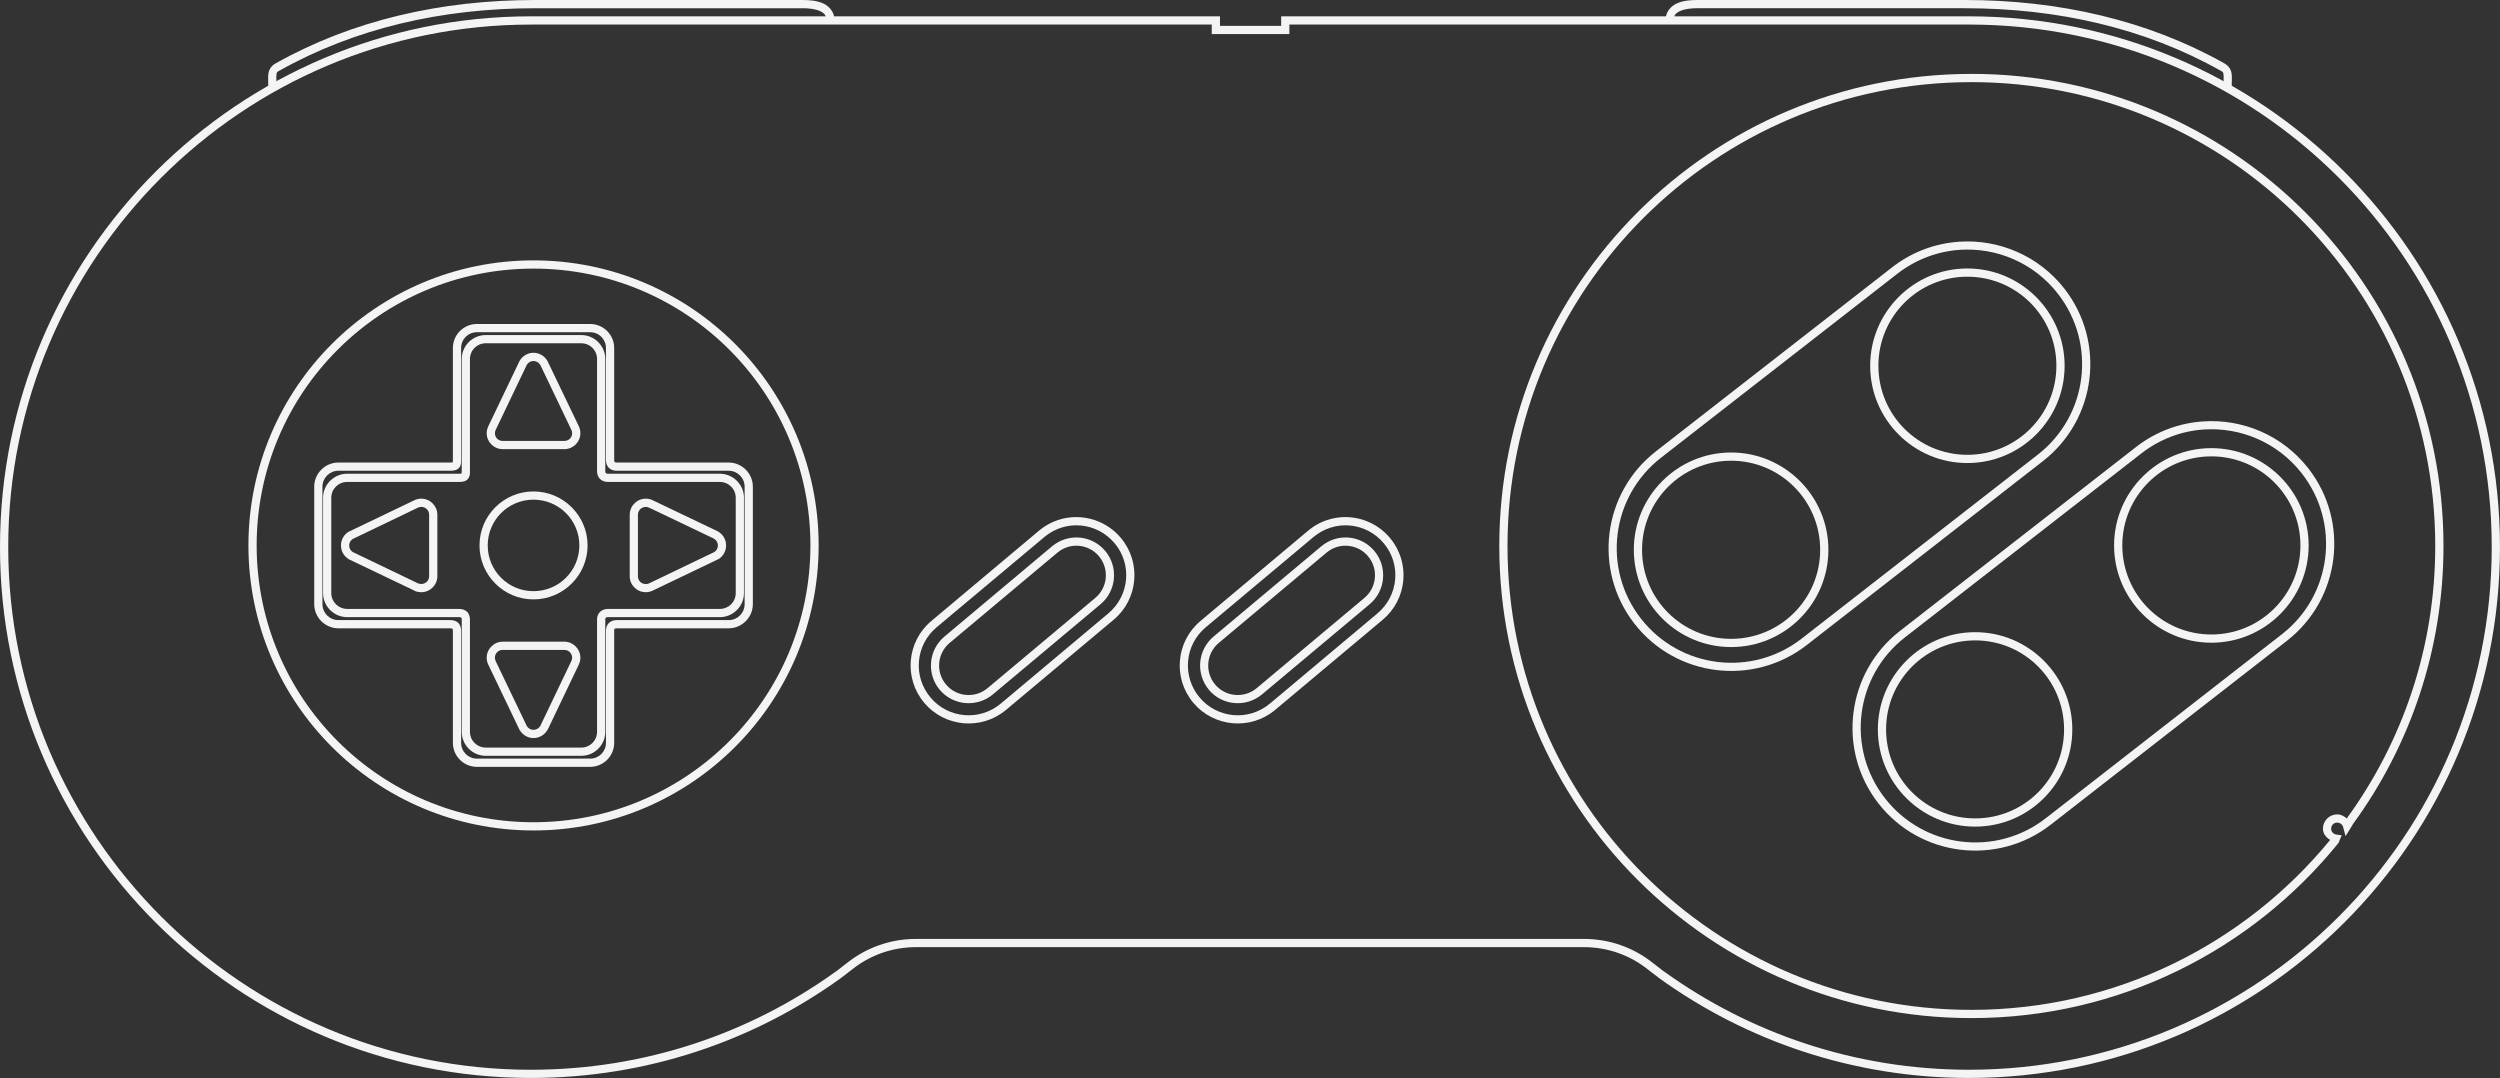 <?xml version="1.0" encoding="UTF-8" standalone="no"?>
<!-- Generator: Adobe Illustrator 13.0.0, SVG Export Plug-In . SVG Version: 6.00 Build 14948)  -->
<svg id="Layer_3" xmlns:rdf="http://www.w3.org/1999/02/22-rdf-syntax-ns#" xmlns="http://www.w3.org/2000/svg" xml:space="preserve" height="262.13px" viewBox="0 0 607.905 262.13" width="607.9px" version="1.2" y="0px" x="0px" xmlns:cc="http://creativecommons.org/ns#" xmlns:dc="http://purl.org/dc/elements/1.1/"><rect x="0" y="0" width="607.905" height="262.13" fill="#333333" stroke="none"/>
<path id="path3" style="baseline-shift:baseline;block-progression:tb;color:#000000;direction:ltr;text-indent:0;text-align:start;enable-background:accumulate;text-transform:none;" fill="#f4f4f4" d="m130.16,0c-22.921,0-44.483,4.919-63.188,15.438-0.008,0.004-0.023-0.004-0.031,0v0.031c-1.021,0.563-1.579,1.554-1.691,2.531-0.113,0.991,0,2.014,0,3.344h2c0-1.438-0.102-2.511-0.031-3.125,0.07-0.614,0.099-0.716,0.688-1.031h0.031c18.369-10.336,39.573-15.188,62.223-15.188h65.09c1.413,0,2.988,0.179,4.062,0.656,1.075,0.477,1.625,1.027,1.625,2.344h2c0-2.054-1.28-3.507-2.812-4.188-1.54-0.68-3.33-0.812-4.88-0.812h-65.094z"/>
<path id="path5" style="baseline-shift:baseline;block-progression:tb;color:#000000;direction:ltr;text-indent:0;text-align:start;enable-background:accumulate;text-transform:none;" fill="#f4f4f4" d="M129.09,3.969c-71.278,0-129.09,57.782-129.09,129.06,0,71.28,57.812,129.09,129.09,129.09,28.138,0,54.164-8.994,75.375-24.281l0.031-0.031,2.656-2.031v-0.031h0.031c4.271-3.41,9.667-5.438,15.562-5.438h47.625,67.156,47.625c5.895,0,11.292,2.027,15.562,5.438h0.031v0.031l2.656,2.031,0.031,0.031c21.211,15.286,47.237,24.281,75.375,24.281,71.28,0,129.09-57.812,129.09-129.09,0-71.28-57.813-129.06-129.09-129.06h-140.31-25.969-1v1,1.312h-14.875v-1.312-1h-1-26.25-140.31zm0,2,140.31,0,25.25,0,0,1.312,0,1,1,0,16.875,0,1,0,0-1,0-1.312,24.969,0,140.31,0c70.2,0,127.09,56.863,127.09,127.06,0,70.201-56.894,127.09-127.09,127.09-27.702,0-53.308-8.866-74.188-23.906h-0.031l-2.625-2.031c-4.611-3.682-10.456-5.875-16.812-5.875h-47.625-67.156-47.625c-6.357,0-12.201,2.193-16.812,5.875l-2.625,2.031h-0.031c-20.87,15.05-46.47,23.91-74.18,23.91-70.197,0-127.09-56.89-127.09-127.09,0-70.198,56.893-127.06,127.09-127.06z"/>
<path id="path7" style="baseline-shift:baseline;block-progression:tb;color:#000000;direction:ltr;text-indent:0;text-align:start;enable-background:accumulate;text-transform:none;" fill="#f4f4f4" d="m412.66,0c-1.554,0-3.343,0.132-4.875,0.812s-2.812,2.133-2.812,4.188h2c0-1.317,0.551-1.867,1.625-2.344,1.07-0.477,2.64-0.656,4.06-0.656h65.09c22.645,0,43.85,4.851,62.219,15.188h0.031c0.589,0.315,0.617,0.418,0.688,1.031,0.07,0.614-0.031,1.687-0.031,3.125h2c0-1.329,0.113-2.353,0-3.344-0.112-0.977-0.67-1.968-1.688-2.531-0.007-0.004,0.007-0.028,0-0.031-0.008-0.004-0.023,0.004-0.031,0-18.71-10.519-40.27-15.438-63.19-15.438h-65.094z"/>
<path id="circle9" style="baseline-shift:baseline;block-progression:tb;color:#000000;direction:ltr;text-indent:0;text-align:start;enable-background:accumulate;text-transform:none;" fill="#f4f4f4" d="m129.72,63.312c-38.269,0-69.312,31.044-69.312,69.312,0,38.269,31.044,69.312,69.312,69.312,38.269,0,69.344-31.044,69.344-69.312,0-38.269-31.075-69.312-69.344-69.312zm0,2c37.188,0,67.344,30.125,67.344,67.312,0,37.188-30.156,67.312-67.344,67.312s-67.312-30.125-67.312-67.312c0-37.188,30.125-67.312,67.312-67.312z"/>
<path id="path11" style="baseline-shift:baseline;block-progression:tb;color:#000000;direction:ltr;text-indent:0;text-align:start;enable-background:accumulate;text-transform:none;" fill="#f4f4f4" d="m118.12,81.469c-3.221,0-5.844,2.622-5.844,5.844v27.25c0,0.532-0.077,0.683,0,0.594,0.077-0.089,0.001,0.031-0.656,0.031h-27.188c-3.221,0-5.875,2.622-5.875,5.844v23.188c0,3.221,2.654,5.844,5.875,5.844h27.094c0.474,0,0.63,0.101,0.656,0.125,0.026,0.024,0.094,0.117,0.094,0.531v27.219c0,3.221,2.622,5.844,5.844,5.844h23.219c3.221,0,5.844-2.622,5.844-5.844v-27.312c0-0.306,0.05-0.364,0.094-0.406,0.044-0.042,0.19-0.156,0.594-0.156h27.156c3.221,0,5.875-2.622,5.875-5.844v-23.188c0-3.221-2.654-5.844-5.875-5.844h-27.188c-0.332,0-0.47-0.096-0.531-0.156-0.061-0.06-0.125-0.161-0.125-0.469v-27.25c0-3.221-2.622-5.844-5.844-5.844h-23.219zm0,2,23.219,0c2.141,0,3.844,1.703,3.844,3.844v27.25c0,0.704,0.218,1.415,0.719,1.906,0.501,0.491,1.225,0.719,1.938,0.719h27.188c2.141,0,3.875,1.703,3.875,3.844v23.188c0,2.141-1.734,3.844-3.875,3.844h-27.156c-0.743,0-1.459,0.225-1.969,0.719-0.51,0.493-0.719,1.173-0.719,1.844v27.312c0,2.141-1.703,3.844-3.844,3.844h-23.219c-2.141,0-3.844-1.703-3.844-3.844v-27.219c0-0.732-0.2-1.496-0.75-2-0.55-0.504-1.261-0.656-2-0.656h-27.094c-2.141,0-3.875-1.703-3.875-3.844v-23.188c0-2.141,1.734-3.844,3.875-3.844h27.188c0.86,0,1.629-0.112,2.156-0.719,0.527-0.607,0.5-1.292,0.5-1.906v-27.25c0-2.141,1.703-3.844,3.844-3.844z"/>
<path id="path13" style="baseline-shift:baseline;block-progression:tb;color:#000000;direction:ltr;text-indent:0;text-align:start;enable-background:accumulate;text-transform:none;" fill="#f4f4f4" d="m115.97,78.781c-3.221,0-5.844,2.622-5.844,5.844v27.25c0,0.532-0.077,0.651,0,0.562,0.077-0.089,0.001,0.031-0.656,0.031h-27.188c-3.221,0-5.875,2.654-5.875,5.875v28.562c0,3.221,2.654,5.875,5.875,5.875h27.094c0.474,0,0.63,0.101,0.656,0.125,0.026,0.024,0.094,0.086,0.094,0.5v27.219c0,3.221,2.622,5.844,5.844,5.844h27.531c3.221,0,5.844-2.622,5.844-5.844v-27.281c0-0.306,0.05-0.395,0.094-0.438,0.044-0.042,0.189-0.125,0.594-0.125h27.156c3.221,0,5.875-2.654,5.875-5.875v-28.562c0-3.221-2.654-5.875-5.875-5.875h-27.188c-0.332,0-0.47-0.065-0.531-0.125-0.061-0.06-0.125-0.161-0.125-0.469v-27.25c0-3.221-2.622-5.844-5.844-5.844h-27.531zm0,2,27.531,0c2.141,0,3.844,1.703,3.844,3.844v27.25c0,0.704,0.218,1.415,0.719,1.906,0.5,0.491,1.224,0.688,1.938,0.688h27.188c2.141,0,3.875,1.734,3.875,3.875v28.562c0,2.141-1.734,3.875-3.875,3.875h-27.156c-0.744-0.001-1.458,0.194-1.969,0.688-0.51,0.493-0.719,1.205-0.719,1.875v27.281c0,2.141-1.703,3.844-3.844,3.844h-27.531c-2.141,0-3.844-1.703-3.844-3.844v-27.219c0-0.732-0.2-1.496-0.75-2-0.55-0.504-1.261-0.625-2-0.625h-27.094c-2.141,0-3.875-1.734-3.875-3.875v-28.562c0-2.141,1.734-3.875,3.875-3.875h27.188c0.86,0,1.629-0.112,2.156-0.719,0.527-0.607,0.5-1.261,0.5-1.875v-27.25c0-2.141,1.703-3.844,3.844-3.844z"/>
<path id="circle15" style="baseline-shift:baseline;block-progression:tb;color:#000000;direction:ltr;text-indent:0;text-align:start;enable-background:accumulate;text-transform:none;" fill="#f4f4f4" d="m129.72,119.5c-7.242,0-13.125,5.883-13.125,13.125s5.883,13.125,13.125,13.125,13.156-5.883,13.156-13.125-5.914-13.125-13.156-13.125zm0,2c6.162,0,11.156,4.963,11.156,11.125s-4.995,11.125-11.156,11.125c-6.162,0-11.125-4.963-11.125-11.125s4.963-11.125,11.125-11.125z"/>
<path id="path17" style="baseline-shift:baseline;block-progression:tb;color:#000000;direction:ltr;text-indent:0;text-align:start;enable-background:accumulate;text-transform:none;" fill="#f4f4f4" d="m129.72,85.781c-1.463,0-2.742,0.828-3.406,2.031v0.031l-0.031,0.031-7.562,15.812c-0.234,0.501-0.375,1.068-0.375,1.656,0,2.142,1.765,3.875,3.906,3.875h14.969c2.141,0,3.906-1.733,3.906-3.875,0-0.594-0.135-1.181-0.375-1.688l-7.625-15.875-0.031-0.062-0.031-0.031c-0.682-1.132-1.934-1.906-3.344-1.906zm0,2c0.682,0,1.289,0.377,1.625,0.906l0.031,0.031,7.562,15.812c0.116,0.246,0.188,0.519,0.188,0.812,0,1.062-0.845,1.875-1.906,1.875h-14.969c-1.061,0-1.906-0.813-1.906-1.875,0-0.29,0.073-0.568,0.188-0.812l7.531-15.75,0.031-0.062c0.332-0.554,0.925-0.938,1.625-0.938z"/>
<path id="path19" style="baseline-shift:baseline;block-progression:tb;color:#000000;direction:ltr;text-indent:0;text-align:start;enable-background:accumulate;text-transform:none;" fill="#f4f4f4" d="m102.44,121.25c-0.594,0-1.15,0.135-1.656,0.375l-15.906,7.625h-0.031l-0.062,0.031c-1.131,0.682-1.875,1.934-1.875,3.344,0,1.463,0.796,2.742,2,3.406l0.031,0.031h0.031l15.812,7.562v0.031c0.501,0.234,1.068,0.344,1.656,0.344,2.141,0,3.906-1.733,3.906-3.875v-14.969c0-2.141-1.765-3.906-3.906-3.906zm0,2c1.06,0,1.906,0.845,1.906,1.906v14.969c0,1.062-0.845,1.875-1.906,1.875-0.279,0-0.544-0.05-0.781-0.156h-0.031l-15.75-7.562c-0.007-0.004-0.024,0.004-0.031,0-0.575-0.327-0.938-0.94-0.938-1.656,0-0.667,0.335-1.223,0.844-1.562l15.875-7.625c0.246-0.116,0.519-0.188,0.812-0.188z"/>
<path id="path21" style="baseline-shift:baseline;block-progression:tb;color:#000000;direction:ltr;text-indent:0;text-align:start;enable-background:accumulate;text-transform:none;" fill="#f4f4f4" d="m122.25,156.03c-2.141,0-3.906,1.764-3.906,3.906,0,0.593,0.134,1.148,0.375,1.656l7.625,15.906,0.031,0.031,0.031,0.031c0.683,1.129,1.902,1.906,3.312,1.906,1.463,0,2.774-0.826,3.438-2.031v-0.031h0.031l7.562-15.812v-0.031c0.234-0.501,0.375-1.037,0.375-1.625,0-2.141-1.765-3.906-3.906-3.906h-14.969zm0,2,14.969,0c1.06,0,1.906,0.845,1.906,1.906,0,0.29-0.073,0.537-0.188,0.781l-7.531,15.75c-0.011,0.02-0.02,0.043-0.031,0.062-0.33,0.553-0.956,0.938-1.656,0.938-0.658,0-1.22-0.344-1.562-0.844l-0.031-0.062c-0.008-0.012-0.024-0.019-0.031-0.031l-7.57-15.79c-0.004-0.009,0.004-0.022,0-0.031-0.109-0.239-0.188-0.497-0.188-0.781,0-1.062,0.845-1.906,1.906-1.906z"/>
<path id="path23" style="baseline-shift:baseline;block-progression:tb;color:#000000;direction:ltr;text-indent:0;text-align:start;enable-background:accumulate;text-transform:none;" fill="#f4f4f4" d="m157.03,121.25c-2.141,0-3.906,1.764-3.906,3.906v14.969c0,2.142,1.765,3.875,3.906,3.875,0.593,0,1.149-0.135,1.656-0.375l15.906-7.625h0.031l0.062-0.031c1.132-0.682,1.875-1.934,1.875-3.344,0-1.463-0.795-2.743-2-3.406l-0.031-0.031h-0.031l-15.812-7.562c-0.502-0.236-1.068-0.375-1.656-0.375zm0,2c0.28,0,0.545,0.081,0.781,0.188,0.009,0.004,0.022-0.004,0.031,0l15.75,7.531,0.031,0.031c0.563,0.328,0.938,0.917,0.938,1.625,0,0.673-0.326,1.256-0.844,1.594-0.019,0.013-0.043,0.019-0.062,0.031l-15.812,7.594c-0.25,0.13-0.52,0.17-0.82,0.17-1.061,0-1.906-0.815-1.906-1.875v-14.969c0-1.062,0.845-1.906,1.906-1.906z"/>
<path id="path25" style="baseline-shift:baseline;block-progression:tb;color:#000000;direction:ltr;text-indent:0;text-align:start;enable-background:accumulate;text-transform:none;" fill="#f4f4f4" d="m262.53,130.72c-2.342-0.206-4.78,0.501-6.719,2.125l-26.156,21.938c-3.876,3.248-4.405,9.061-1.156,12.938,3.249,3.876,9.061,4.373,12.938,1.125l26.188-21.938c3.876-3.249,4.373-9.061,1.125-12.938-1.624-1.938-3.877-3.044-6.219-3.25zm-0.188,2c1.828,0.161,3.598,1.007,4.875,2.531,2.554,3.048,2.173,7.57-0.875,10.125l-26.188,21.938c-3.048,2.554-7.57,2.173-10.125-0.875s-2.141-7.571,0.906-10.125l26.19-21.94c1.524-1.277,3.39-1.817,5.219-1.656z"/>
<path id="path27" style="baseline-shift:baseline;block-progression:tb;color:#000000;direction:ltr;text-indent:0;text-align:start;enable-background:accumulate;text-transform:none;" fill="#f4f4f4" d="m260.25,125.81c-2.707,0.28-5.356,1.343-7.594,3.219l-26.19,21.97c-5.969,5.003-6.752,13.906-1.75,19.875,5.003,5.969,13.937,6.753,19.906,1.75l26.188-21.938c5.968-5.003,6.753-13.906,1.75-19.875-3.126-3.731-7.801-5.467-12.312-5zm2.531,1.969c3.089,0.272,6.096,1.742,8.25,4.312,4.309,5.141,3.609,12.754-1.531,17.062l-26.156,21.938c-5.141,4.309-12.785,3.641-17.094-1.5-4.308-5.141-3.641-12.754,1.5-17.062l26.188-21.938c2.57-2.154,5.755-3.084,8.844-2.812z"/>
<path id="path29" style="baseline-shift:baseline;block-progression:tb;color:#000000;direction:ltr;text-indent:0;text-align:start;enable-background:accumulate;text-transform:none;" fill="#f4f4f4" d="m327.97,130.72c-2.342-0.206-4.749,0.501-6.688,2.125l-26.188,21.938c-3.869,3.242-4.385,9.03-1.156,12.906v0.031c3.249,3.876,9.062,4.373,12.938,1.125l26.188-21.938c3.876-3.249,4.373-9.061,1.125-12.938-1.625-1.938-3.877-3.044-6.219-3.25zm-0.188,2c1.828,0.161,3.598,1.007,4.875,2.531,2.554,3.048,2.173,7.57-0.875,10.125l-26.188,21.938c-3.047,2.554-7.57,2.173-10.125-0.875-2.555-3.048-2.141-7.571,0.906-10.125l26.188-21.938c1.524-1.277,3.391-1.817,5.219-1.656z"/>
<path id="path31" style="baseline-shift:baseline;block-progression:tb;color:#000000;direction:ltr;text-indent:0;text-align:start;enable-background:accumulate;text-transform:none;" fill="#f4f4f4" d="m325.69,125.81c-2.707,0.28-5.356,1.343-7.594,3.219l-26.19,21.97c-5.969,5.003-6.753,13.906-1.75,19.875,5.002,5.969,13.937,6.753,19.906,1.75l26.18-21.94c5.969-5.003,6.753-13.906,1.75-19.875-3.126-3.731-7.801-5.467-12.312-5zm2.531,1.969c3.089,0.272,6.096,1.742,8.25,4.312,4.309,5.141,3.61,12.754-1.531,17.062l-26.156,21.938c-5.141,4.309-12.786,3.641-17.094-1.5-4.309-5.141-3.641-12.754,1.5-17.062l26.188-21.938c2.57-2.154,5.755-3.084,8.844-2.812z"/>
<path id="path33" style="baseline-shift:baseline;block-progression:tb;color:#000000;direction:ltr;text-indent:0;text-align:start;enable-background:accumulate;text-transform:none;" fill="#f4f4f4" d="m479.38,17.969c-63.388,0-114.81,51.424-114.81,114.81,0,63.389,51.424,114.78,114.81,114.78,35.988,0,68.109-16.547,89.156-42.469l0.094-0.125,0.062-0.125,0.219-0.531,0.5-1.188-1.281-0.188c-0.719-0.098-1.281-0.682-1.281-1.438,0-0.825,0.643-1.469,1.469-1.469,0.688,0,1.269,0.445,1.438,1.062l0.594,2.219,1.219-1.938,0.562-0.938,0.031-0.062c13.839-18.963,22-42.326,22-67.594,0-63.388-51.392-114.81-114.78-114.81zm0,2c62.309,0,112.78,50.505,112.78,112.81,0,24.771-7.998,47.643-21.531,66.25-0.624-0.588-1.395-1-2.312-1-1.906,0-3.469,1.564-3.469,3.469,0,1.23,0.774,2.133,1.75,2.75-20.688,25.207-52.059,41.312-87.219,41.312-62.308,0-112.81-50.473-112.81-112.78,0-62.308,50.505-112.81,112.81-112.81z"/>
<path id="circle35" style="baseline-shift:baseline;block-progression:tb;color:#000000;direction:ltr;text-indent:0;text-align:start;enable-background:accumulate;text-transform:none;" fill="#f4f4f4" d="m420.94,110.03c-13.05,0-23.656,10.606-23.656,23.656s10.606,23.656,23.656,23.656,23.656-10.606,23.656-23.656-10.606-23.656-23.656-23.656zm0,2c11.969,0,21.656,9.687,21.656,21.656s-9.687,21.656-21.656,21.656-21.656-9.687-21.656-21.656,9.687-21.656,21.656-21.656z"/>
<path id="circle37" style="baseline-shift:baseline;block-progression:tb;color:#000000;direction:ltr;text-indent:0;text-align:start;enable-background:accumulate;text-transform:none;" fill="#f4f4f4" d="m478.38,65.281c-13.05,0-23.625,10.606-23.625,23.656s10.575,23.656,23.625,23.656,23.656-10.606,23.656-23.656-10.606-23.656-23.656-23.656zm0,2c11.969,0,21.656,9.687,21.656,21.656s-9.687,21.656-21.656,21.656-21.625-9.687-21.625-21.656,9.656-21.656,21.625-21.656z"/>
<path id="path39" style="baseline-shift:baseline;block-progression:tb;color:#000000;direction:ltr;text-indent:0;text-align:start;enable-background:accumulate;text-transform:none;" fill="#f4f4f4" d="M476.38,58.781c-5.74,0.387-11.41,2.422-16.29,6.219l-57.438,44.75c-12.998,10.124-15.342,28.908-5.219,41.906s28.908,15.312,41.906,5.188l57.44-44.73c13-10.12,15.34-28.903,5.22-41.901-6.33-8.124-16.06-12.083-25.62-11.438zm0.156,1.969c8.92-0.605,17.964,3.097,23.875,10.688,9.46,12.146,7.272,29.634-4.875,39.094l-57.438,44.75c-12.146,9.46-29.635,7.271-39.094-4.875-9.459-12.146-7.271-29.634,4.875-39.094l57.438-44.719c4.555-3.547,9.867-5.481,15.219-5.844z"/>
<path id="circle41" style="baseline-shift:baseline;block-progression:tb;color:#000000;direction:ltr;text-indent:0;text-align:start;enable-background:accumulate;text-transform:none;" fill="#f4f4f4" d="m480.28,153.72c-13.05,0-23.656,10.606-23.656,23.656s10.606,23.625,23.656,23.625,23.625-10.575,23.625-23.625-10.575-23.656-23.625-23.656zm0,2c11.969,0,21.625,9.687,21.625,21.656s-9.656,21.625-21.625,21.625-21.656-9.656-21.656-21.625,9.687-21.656,21.656-21.656z"/>
<path id="circle43" style="baseline-shift:baseline;block-progression:tb;color:#000000;direction:ltr;text-indent:0;text-align:start;enable-background:accumulate;text-transform:none;" fill="#f4f4f4" d="m537.72,108.97c-13.05,0-23.656,10.606-23.656,23.656s10.606,23.656,23.656,23.656,23.656-10.606,23.656-23.656-10.606-23.656-23.656-23.656zm0,2c11.969,0,21.656,9.687,21.656,21.656s-9.687,21.656-21.656,21.656-21.656-9.687-21.656-21.656,9.687-21.656,21.656-21.656z"/>
<path id="path45" style="baseline-shift:baseline;block-progression:tb;color:#000000;direction:ltr;text-indent:0;text-align:start;enable-background:accumulate;text-transform:none;" fill="#f4f4f4" d="m535.72,102.47c-5.738,0.387-11.438,2.422-16.312,6.219l-57.438,44.75c-12.998,10.124-15.342,28.907-5.219,41.906,10.123,12.997,28.908,15.311,41.906,5.188l57.438-44.719c12.998-10.124,15.343-28.908,5.219-41.906-6.326-8.124-16.03-12.083-25.594-11.438zm0.125,1.969c8.919-0.605,17.964,3.097,23.875,10.688,9.46,12.146,7.302,29.634-4.844,39.094l-57.438,44.75c-12.146,9.459-29.635,7.27-39.094-4.875-9.459-12.147-7.302-29.634,4.844-39.094l57.469-44.719c4.555-3.547,9.836-5.481,15.188-5.844z"/>
</svg>

